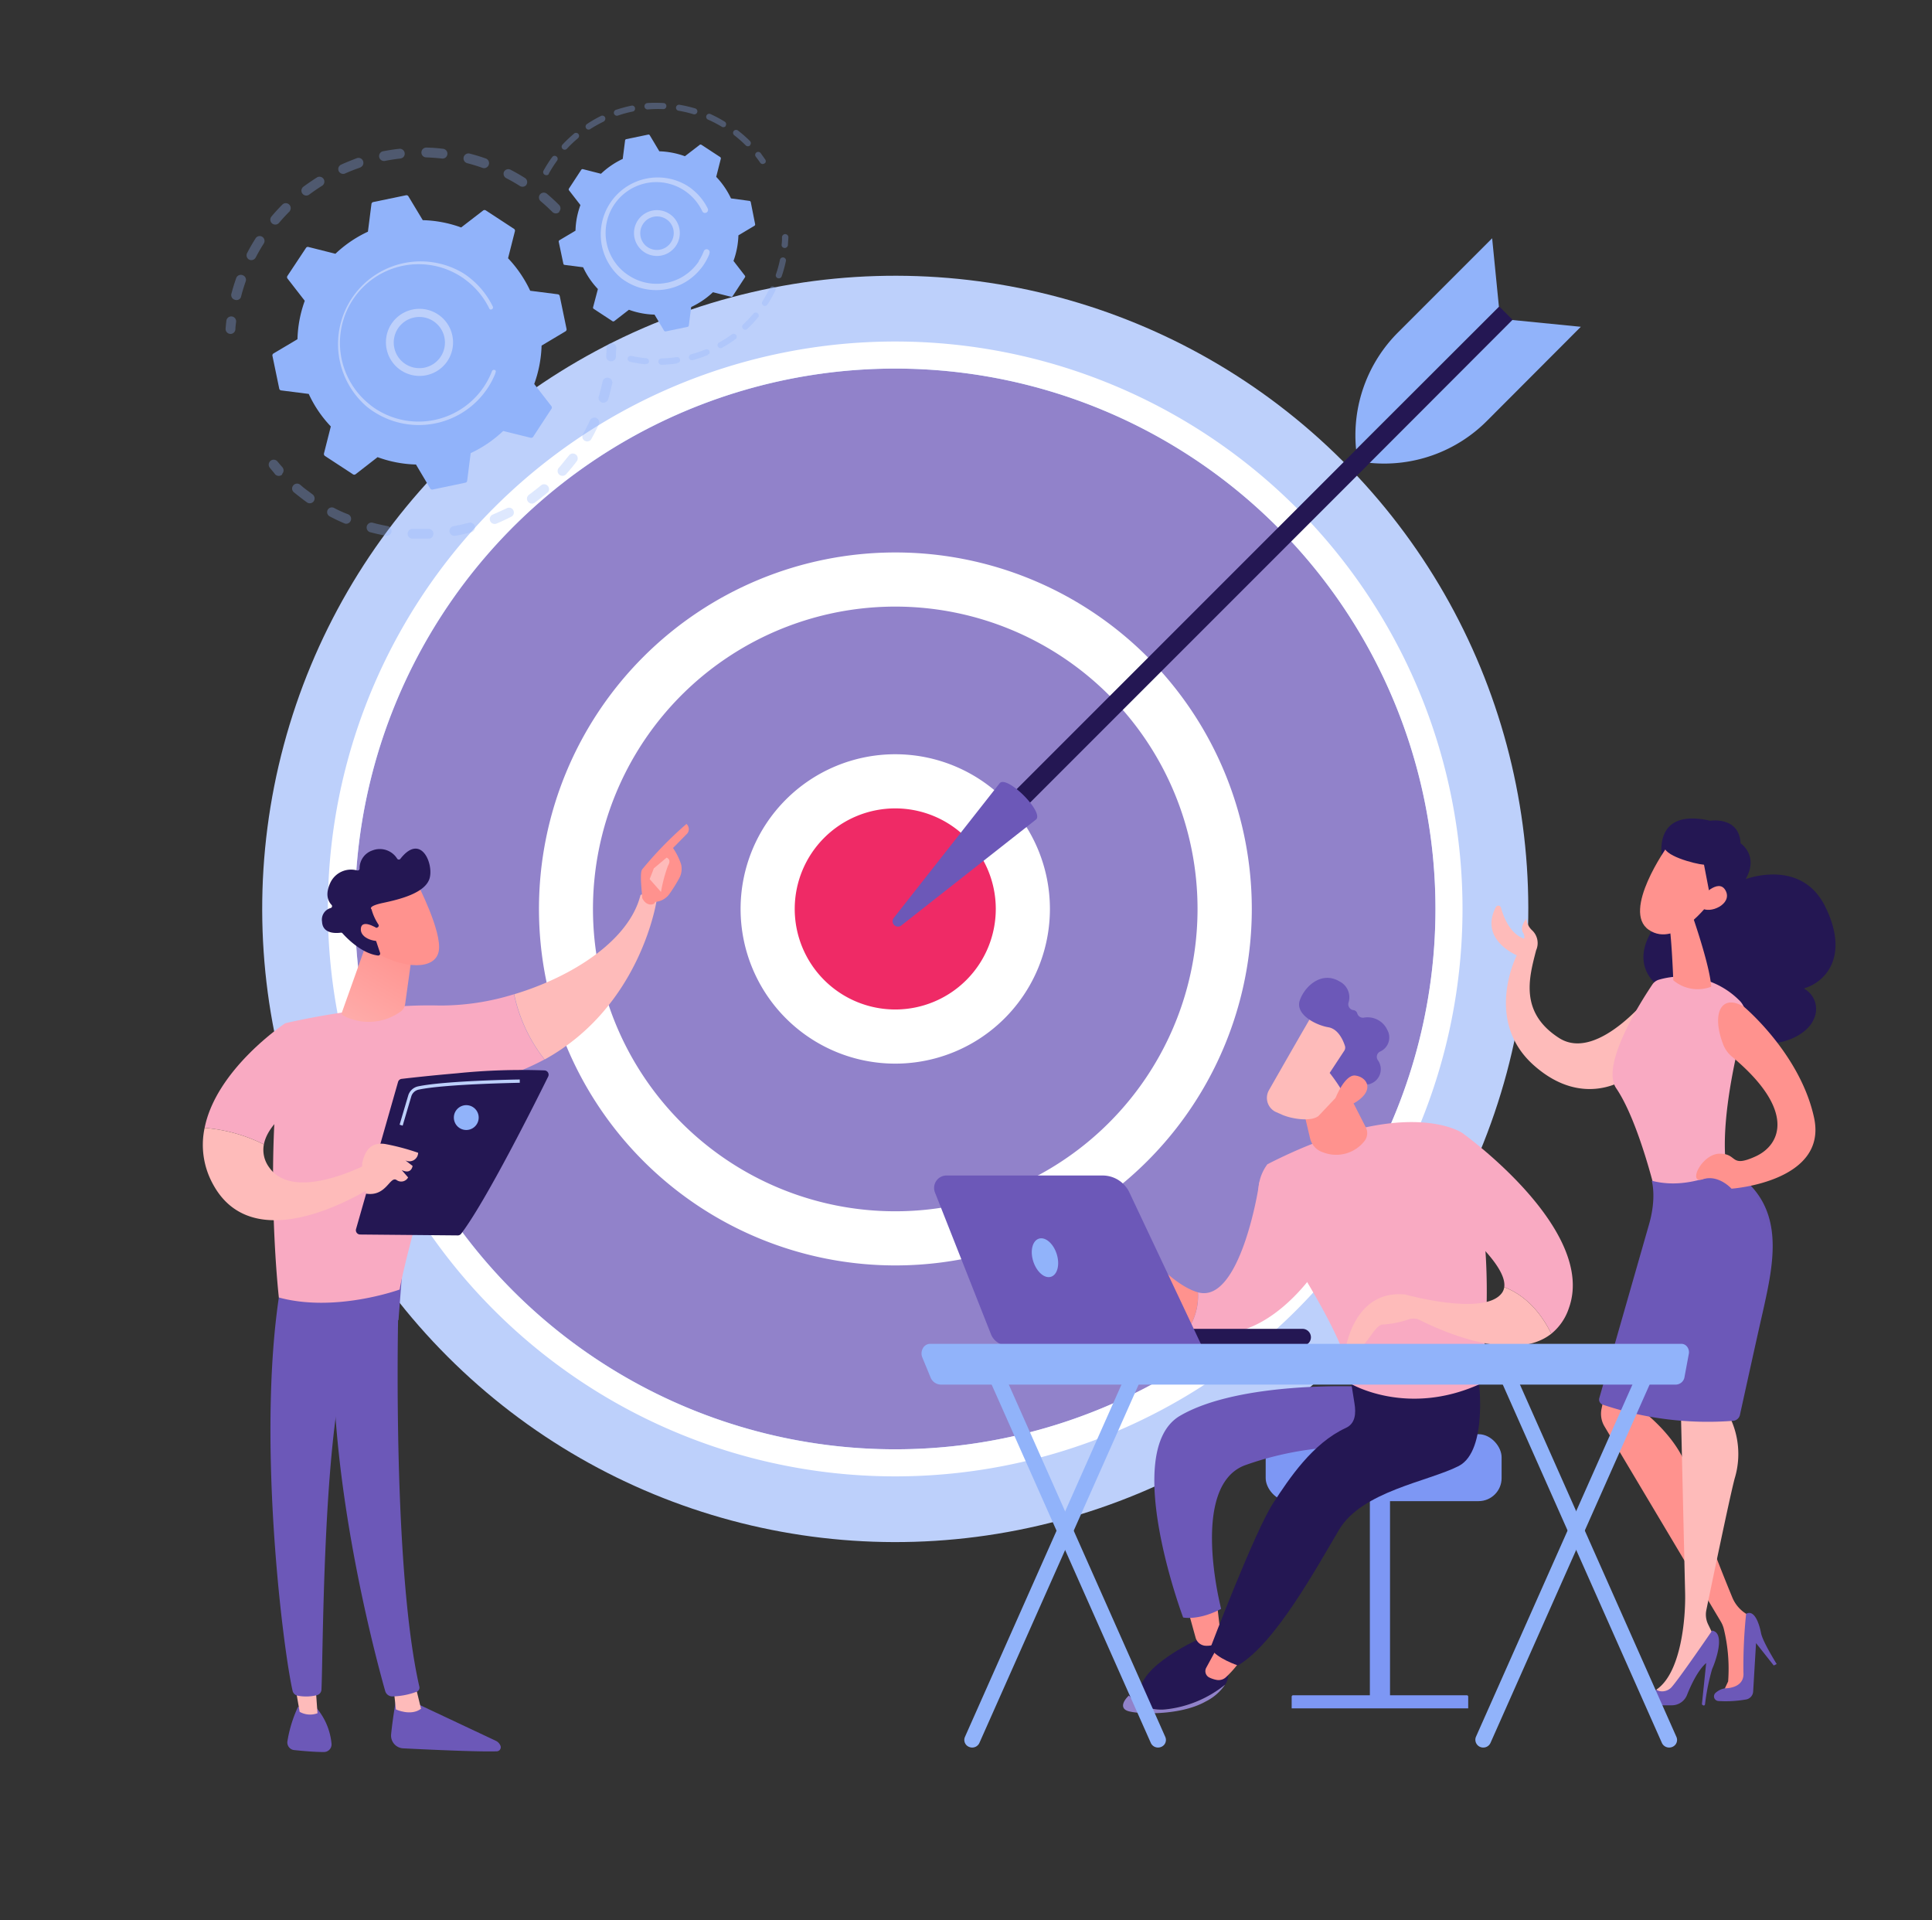 <svg xmlns="http://www.w3.org/2000/svg" xmlns:xlink="http://www.w3.org/1999/xlink" width="301.928" height="300" viewBox="0 0 301.928 300">
  <rect x="0" y="0" width="301.928" height="300" fill="#333333" stroke="none"/>
  <defs>
    <linearGradient id="linear-gradient" x1="-4872.611" y1="-26.426" x2="-4880.624" y2="-25.568" gradientUnits="objectBoundingBox">
      <stop offset="0" stop-color="#241753"/>
      <stop offset="1" stop-color="#6c58b8"/>
    </linearGradient>
    <linearGradient id="linear-gradient-2" x1="-638.909" y1="-134.613" x2="-639.228" y2="-131.166" xlink:href="#linear-gradient"/>
    <linearGradient id="linear-gradient-3" x1="806.054" y1="-16.475" x2="803.207" y2="-10.089" xlink:href="#linear-gradient"/>
    <linearGradient id="linear-gradient-4" x1="3209.984" y1="-29.813" x2="3210.984" y2="-29.813" gradientUnits="objectBoundingBox">
      <stop offset="0" stop-color="#febbba"/>
      <stop offset="1" stop-color="#ff928e"/>
    </linearGradient>
    <linearGradient id="linear-gradient-5" x1="1005.511" y1="-1.988" x2="1002.494" y2="-1.133" xlink:href="#linear-gradient"/>
    <linearGradient id="linear-gradient-6" x1="1999.784" y1="-21.03" x2="1992.725" y2="-13.505" xlink:href="#linear-gradient"/>
    <linearGradient id="linear-gradient-7" x1="3740.625" y1="-22.483" x2="3741.627" y2="-22.483" xlink:href="#linear-gradient-4"/>
    <linearGradient id="linear-gradient-8" x1="670.831" y1="-2.026" x2="668.819" y2="-1.183" xlink:href="#linear-gradient"/>
    <linearGradient id="linear-gradient-9" x1="619.474" y1="-4.651" x2="620.47" y2="-4.651" xlink:href="#linear-gradient-4"/>
    <linearGradient id="linear-gradient-10" x1="-2293.884" y1="-9.051" x2="-2291.893" y2="-6.367" xlink:href="#linear-gradient-4"/>
    <linearGradient id="linear-gradient-11" x1="4469.426" y1="-24.168" x2="4471.433" y2="-25.944" xlink:href="#linear-gradient-4"/>
    <linearGradient id="linear-gradient-12" x1="493.644" y1="-8.695" x2="494.646" y2="-8.695" xlink:href="#linear-gradient-4"/>
    <linearGradient id="linear-gradient-13" x1="-0.104" y1="1.69" x2="0.844" y2="-0.028" xlink:href="#linear-gradient-4"/>
    <linearGradient id="linear-gradient-14" x1="-33.615" y1="707.435" x2="-33.937" y2="706.369" xlink:href="#linear-gradient-4"/>
    <linearGradient id="linear-gradient-15" x1="-25.353" y1="541.385" x2="-25.149" y2="542.567" xlink:href="#linear-gradient"/>
    <linearGradient id="linear-gradient-16" x1="-110.983" y1="3386.953" x2="-111.929" y2="3382.361" xlink:href="#linear-gradient-4"/>
    <linearGradient id="linear-gradient-17" x1="447.517" y1="-0.062" x2="448.032" y2="2.43" xlink:href="#linear-gradient"/>
    <linearGradient id="linear-gradient-18" x1="1537.632" y1="0.499" x2="1538.637" y2="0.499" xlink:href="#linear-gradient-4"/>
    <linearGradient id="linear-gradient-19" x1="-258.862" y1="-21.694" x2="-259.958" y2="-20.492" xlink:href="#linear-gradient-4"/>
    <linearGradient id="linear-gradient-20" x1="-234.475" y1="-15.48" x2="-235.087" y2="-14.86" xlink:href="#linear-gradient"/>
    <linearGradient id="linear-gradient-21" x1="-1059.724" y1="-44.662" x2="-1059.499" y2="-45.572" xlink:href="#linear-gradient-4"/>
    <linearGradient id="linear-gradient-22" x1="-611.136" y1="-38.542" x2="-609.927" y2="-37.379" xlink:href="#linear-gradient-4"/>
    <linearGradient id="linear-gradient-23" x1="-721.771" y1="-48.203" x2="-723.652" y2="-46.302" xlink:href="#linear-gradient"/>
    <linearGradient id="linear-gradient-24" x1="-1709.065" y1="-145.639" x2="-1705.686" y2="-141.32" xlink:href="#linear-gradient-4"/>
    <linearGradient id="linear-gradient-25" x1="-259.999" y1="0.35" x2="-258.601" y2="-0.786" xlink:href="#linear-gradient-4"/>
    <linearGradient id="linear-gradient-26" x1="-634.532" y1="-3.034" x2="-633.536" y2="-3.034" xlink:href="#linear-gradient"/>
    <linearGradient id="linear-gradient-27" x1="-481.834" y1="-0.612" x2="-485.726" y2="-0.282" xlink:href="#linear-gradient-4"/>
    <linearGradient id="linear-gradient-28" x1="-529.209" y1="-3.661" x2="-528.216" y2="-3.661" xlink:href="#linear-gradient"/>
    <linearGradient id="linear-gradient-29" x1="1.967" y1="-0.229" x2="0.935" y2="0.315" xlink:href="#linear-gradient"/>
    <linearGradient id="linear-gradient-30" x1="-359.656" y1="-20.177" x2="-356.686" y2="-22.353" xlink:href="#linear-gradient-4"/>
    <linearGradient id="linear-gradient-31" x1="-884.192" y1="-126.946" x2="-884.605" y2="-125.824" xlink:href="#linear-gradient"/>
    <linearGradient id="linear-gradient-32" x1="-2446.061" y1="-196.934" x2="-2444.921" y2="-196.934" xlink:href="#linear-gradient-4"/>
    <linearGradient id="linear-gradient-33" x1="-353.367" y1="-33.403" x2="-352.676" y2="-34.314" xlink:href="#linear-gradient"/>
    <linearGradient id="linear-gradient-34" x1="-772.639" y1="-168.968" x2="-773.882" y2="-165.509" xlink:href="#linear-gradient"/>
    <linearGradient id="linear-gradient-35" x1="-2084.435" y1="-207.33" x2="-2083.533" y2="-207.33" xlink:href="#linear-gradient-4"/>
    <linearGradient id="linear-gradient-36" x1="-285.38" y1="-26.389" x2="-285.35" y2="-27.366" xlink:href="#linear-gradient"/>
    <linearGradient id="linear-gradient-37" x1="-656.161" y1="-101.734" x2="-655.164" y2="-101.734" xlink:href="#linear-gradient-4"/>
    <linearGradient id="linear-gradient-38" x1="-1120.139" y1="-109.962" x2="-1119.022" y2="-109.962" xlink:href="#linear-gradient-4"/>
    <linearGradient id="linear-gradient-39" x1="-317.491" y1="45.018" x2="-318.736" y2="51.833" xlink:href="#linear-gradient-4"/>
    <linearGradient id="linear-gradient-40" x1="-849.149" y1="-426.148" x2="-850.244" y2="-424.835" xlink:href="#linear-gradient-4"/>
    <linearGradient id="linear-gradient-41" x1="-936.73" y1="-423.21" x2="-935.453" y2="-423.21" xlink:href="#linear-gradient"/>
    <linearGradient id="linear-gradient-42" x1="-2652.255" y1="-1585.013" x2="-2649.827" y2="-1587.693" xlink:href="#linear-gradient-4"/>
    <linearGradient id="linear-gradient-43" x1="319.328" y1="346.394" x2="318.588" y2="348.859" xlink:href="#linear-gradient"/>
    <linearGradient id="linear-gradient-44" x1="251.569" y1="0.134" x2="251.17" y2="0.8" xlink:href="#linear-gradient"/>
  </defs>
  <g id="Grupo_55522" data-name="Grupo 55522" transform="translate(-243 -9108)">
    <g id="CF1_empresa_copia_5" data-name="CF1_empresa copia 5" transform="translate(244.928 9108)">
      <rect id="Rectángulo_6444" data-name="Rectángulo 6444" width="300" height="300" fill="none"/>
      <circle id="Elipse_4476" data-name="Elipse 4476" cx="98.93" cy="98.93" r="98.93" transform="translate(-1.928 142.017) rotate(-45)" fill="#bdd0fb"/>
      <circle id="Elipse_4477" data-name="Elipse 4477" cx="84.43" cy="84.43" r="84.43" transform="translate(53.55 57.59)" fill="#9182ca"/>
      <path id="Trazado_111880" data-name="Trazado 111880" d="M138,230.68A88.66,88.66,0,1,1,226.63,142,88.66,88.66,0,0,1,138,230.68Zm0-173.09A84.43,84.43,0,1,0,222.4,142,84.43,84.43,0,0,0,138,57.59Z" fill="#fff"/>
      <circle id="Elipse_4478" data-name="Elipse 4478" cx="51.47" cy="51.47" r="51.47" transform="translate(76.051 180.284) rotate(-76.72)" fill="#9182ca"/>
      <path id="Trazado_111881" data-name="Trazado 111881" d="M138,197.72a55.7,55.7,0,1,1,55.7-55.7A55.7,55.7,0,0,1,138,197.72Zm0-102.94a47.24,47.24,0,1,0,47.22,47.227A47.24,47.24,0,0,0,138,94.78Z" fill="#fff"/>
      <circle id="Elipse_4479" data-name="Elipse 4479" cx="19.94" cy="19.94" r="19.94" transform="translate(113.981 156.839) rotate(-76.72)" fill="#ef2a66"/>
      <path id="Trazado_111882" data-name="Trazado 111882" d="M138,166.19A24.17,24.17,0,1,1,162.15,142,24.17,24.17,0,0,1,138,166.19Zm0-39.88A15.71,15.71,0,1,0,153.69,142,15.71,15.71,0,0,0,138,126.31Z" fill="#fff"/>
      <rect id="Rectángulo_6445" data-name="Rectángulo 6445" width="2.97" height="112.48" transform="translate(154.935 129.519) rotate(-135)" fill="url(#linear-gradient)"/>
      <path id="Trazado_111883" data-name="Trazado 111883" d="M154.32,122.35c1.2-1.2,6.88,4.48,5.68,5.68L138.93,144.6a.84.84,0,0,1-1.18-1.18Z" fill="url(#linear-gradient-2)"/>
      <path id="Trazado_111884" data-name="Trazado 111884" d="M234.42,50l10.7,1.06L230.43,65.78a22.66,22.66,0,0,1-18.3,6.54h0Z" fill="#91b3fa"/>
      <path id="Trazado_111885" data-name="Trazado 111885" d="M232.32,47.93l-1.06-10.7L216.57,51.92A22.72,22.72,0,0,0,210,70.22h0Z" fill="#91b3fa"/>
      <g id="Grupo_55493" data-name="Grupo 55493" opacity="0.3">
        <path id="Trazado_111886" data-name="Trazado 111886" d="M85.48,33.12a.76.76,0,0,1-1.08,0c-.59-.58-1.2-1.15-1.83-1.68a.77.77,0,0,1-.1-1.07h0a.77.77,0,0,1,1.08-.09c.66.56,1.31,1.15,1.92,1.77a.75.75,0,0,1,0,1Zm-6.16-4.06c-.7-.44-1.42-.86-2.15-1.23a.78.78,0,0,1-.33-1,.76.76,0,0,1,1-.32c.77.4,1.53.83,2.27,1.3a.76.76,0,0,1,.23,1.05.35.35,0,0,1-.05.08.77.77,0,0,1-.97.12Zm-5.85-2.83c-.77-.28-1.57-.52-2.37-.73a.775.775,0,1,1,.39-1.5c.84.22,1.68.47,2.49.76a.77.77,0,0,1,.47,1,.76.76,0,0,1-.13.23.77.77,0,0,1-.85.24Zm-6.33-1.46c-.82-.09-1.65-.15-2.47-.18a.75.75,0,0,1-.74-.78.76.76,0,0,1,.78-.75,22.741,22.741,0,0,1,2.61.19.76.76,0,0,1,.67.84.85.85,0,0,1-.16.4.77.77,0,0,1-.69.28Zm-6.49,0c-.82.09-1.65.22-2.46.38a.77.77,0,0,1-.29-1.51c.85-.16,1.72-.3,2.58-.39a.77.77,0,0,1,.68,1.24.79.79,0,0,1-.51.27ZM54.31,26.2c-.78.27-1.56.57-2.31.91a.77.77,0,0,1-1-.39.76.76,0,0,1,.39-1c.79-.36,1.61-.68,2.43-1a.76.76,0,0,1,1,.47.78.78,0,0,1-.13.74.84.84,0,0,1-.38.26ZM34.78,46.84a.76.76,0,0,1-.55-.93c.22-.84.48-1.68.77-2.5A.77.77,0,0,1,36,43a.76.76,0,0,1,.46,1c-.27.77-.52,1.57-.72,2.37a.69.69,0,0,1-.15.28.76.76,0,0,1-.81.19ZM48.45,29c-.7.44-1.39.91-2.05,1.4a.76.76,0,0,1-1.07-.15.77.77,0,0,1,.15-1.07c.7-.52,1.42-1,2.16-1.48a.768.768,0,0,1,.81,1.3ZM37,40.56a.76.76,0,0,1-.32-1c.4-.77.83-1.53,1.3-2.26a.76.76,0,0,1,1.08-.3.77.77,0,0,1,.23,1.06c-.44.69-.86,1.41-1.24,2.14a.57.57,0,0,1-.08.13A.77.77,0,0,1,37,40.56ZM43.36,33c-.58.58-1.15,1.19-1.68,1.82a.773.773,0,0,1-1.18-1h0c.56-.66,1.15-1.31,1.77-1.92a.77.77,0,0,1,1.13,1Z" fill="#91b3fa"/>
        <path id="Trazado_111887" data-name="Trazado 111887" d="M34.69,51.89a.74.74,0,0,0,.17-.43c0-.39.07-.79.11-1.19a.765.765,0,0,0-1.52-.17c-.05.42-.09.84-.12,1.25a.77.77,0,0,0,.71.82.75.75,0,0,0,.65-.28Z" fill="#91b3fa"/>
      </g>
      <g id="Grupo_55494" data-name="Grupo 55494" opacity="0.3">
        <path id="Trazado_111888" data-name="Trazado 111888" d="M42.2,74a.76.76,0,0,0,0-1c-.26-.29-.52-.6-.77-.9a.773.773,0,0,0-1.18,1c.26.32.54.64.81,1a.77.77,0,0,0,1.09.06Z" fill="#91b3fa"/>
        <path id="Trazado_111889" data-name="Trazado 111889" d="M86.58,74.05a.76.76,0,1,1-1.14-1c.53-.6,1-1.23,1.55-1.88a.758.758,0,1,1,1.22.9c-.22.28-.43.56-.65.83S86.91,73.68,86.58,74.05Zm2.87-5.18a.76.76,0,0,1-.29-1c.4-.71.77-1.44,1.11-2.18a.77.77,0,0,1,1-.38.78.78,0,0,1,.38,1c-.36.77-.75,1.54-1.17,2.29l-.07.11a.77.77,0,0,1-.96.16ZM83.59,77c-.65.55-1.33,1.08-2,1.58a.77.77,0,0,1-.89-1.25c.66-.47,1.31-1,1.93-1.5a.77.77,0,0,1,1.09,1.07A.94.94,0,0,1,83.59,77Zm8.58-14.1a.77.77,0,0,1-.51-1c.23-.77.43-1.57.6-2.36a.77.77,0,0,1,1.5.31c-.18.84-.39,1.68-.63,2.49a.87.87,0,0,1-.14.27.78.78,0,0,1-.82.29ZM78,80.72c-.76.39-1.54.76-2.33,1.09a.764.764,0,1,1-.59-1.41c.75-.32,1.49-.67,2.21-1a.76.76,0,0,1,1,.32.77.77,0,0,1-.08.84.91.91,0,0,1-.21.16Zm-6.27,2.44c-.82.22-1.67.41-2.51.56a.78.78,0,0,1-.89-.62.77.77,0,0,1,.62-.89c.8-.14,1.6-.32,2.38-.53a.77.77,0,0,1,.94.54.74.74,0,0,1-.14.68.85.85,0,0,1-.39.26Zm-6.65,1H62.51a.75.75,0,0,1-.73-.79.76.76,0,0,1,.79-.74h2.44a.77.77,0,0,1,.63,1.25.73.73,0,0,1-.55.29Zm-6.72-.46c-.84-.15-1.68-.34-2.5-.56a.77.77,0,0,1,.39-1.48c.79.21,1.59.39,2.38.54a.76.76,0,0,1,.62.89.67.67,0,0,1-.16.34.74.74,0,0,1-.72.28Zm-6.45-1.92c-.79-.33-1.57-.7-2.32-1.1a.76.76,0,0,1-.32-1,.75.75,0,0,1,1-.32,18.974,18.974,0,0,0,2.21,1,.76.76,0,0,1,.4,1,.72.72,0,0,1-.11.19.75.75,0,0,1-.85.24ZM46.05,78.5c-.51-.36-1-.75-1.5-1.14L44,76.92a.75.75,0,0,1-.09-1.08A.77.77,0,0,1,45,75.75l.49.42c.46.37,1,.74,1.43,1.08a.78.78,0,0,1,.18,1.07h0a.76.76,0,0,1-1.05.18Z" fill="#91b3fa"/>
        <path id="Trazado_111890" data-name="Trazado 111890" d="M94.16,56.17a.74.74,0,0,0,.17-.43,8.722,8.722,0,0,1,.06-1.25.77.77,0,1,0-1.53-.05q0,.6-.06,1.2a.76.76,0,0,0,.71.81A.75.75,0,0,0,94.16,56.17Z" fill="#91b3fa"/>
      </g>
      <path id="Trazado_111891" data-name="Trazado 111891" d="M85.55,46.27a.36.36,0,0,0-.3-.29l-4.32-.55a19.22,19.22,0,0,0-3.46-5.08l1.07-4.22a.34.34,0,0,0-.15-.38L74,32.88a.36.36,0,0,0-.41,0l-3.45,2.66a18.82,18.82,0,0,0-6-1.14L61.9,30.68a.36.36,0,0,0-.38-.17L56.4,31.57a.36.36,0,0,0-.28.31l-.55,4.32a18.94,18.94,0,0,0-5.08,3.45l-4.22-1.06a.34.34,0,0,0-.38.15L43,43.1a.36.36,0,0,0,0,.42L45.7,47a18.93,18.93,0,0,0-1.14,6l-3.75,2.23a.35.35,0,0,0-.16.38l1.06,5.11A.35.35,0,0,0,42,61l4.32.55a18.64,18.64,0,0,0,3.45,5.08L48.7,70.85a.39.39,0,0,0,.15.39l4.37,2.86a.36.36,0,0,0,.42,0l3.44-2.67a18.85,18.85,0,0,0,6,1.15l2.22,3.74a.36.36,0,0,0,.38.17l5.12-1.07a.35.35,0,0,0,.28-.3l.55-4.32a19.22,19.22,0,0,0,5.08-3.46L81,68.4a.36.36,0,0,0,.39-.15l2.86-4.37a.35.35,0,0,0,0-.41L81.56,60a19.23,19.23,0,0,0,1.15-6l3.74-2.23a.36.36,0,0,0,.16-.38Z" fill="#91b3fa"/>
      <path id="Trazado_111892" data-name="Trazado 111892" d="M67.18,57.36a5.25,5.25,0,0,1-8.79-4.09,5.18,5.18,0,0,1,1.69-3.64,5.25,5.25,0,0,1,7.63,7.17,5.519,5.519,0,0,1-.53.56Zm-7.57-4a4,4,0,1,0,1.3-2.79,4.12,4.12,0,0,0-.41.43,4,4,0,0,0-.89,2.32Z" fill="#bdd0fb"/>
      <path id="Trazado_111893" data-name="Trazado 111893" d="M73.53,61.66c.28-.35.54-.7.79-1.08h0l.22-.35a12.8,12.8,0,0,0,.93-1.85h0V58.3l.06-.14a.31.31,0,0,0-.09-.35h-.08a.31.31,0,0,0-.4.18,12.3,12.3,0,0,1-18.22,5.87,9.559,9.559,0,0,1-1-.75A12.289,12.289,0,0,1,70.22,43.29q.518.345,1,.74a12.29,12.29,0,0,1,3.32,4.18.44.44,0,0,0,.08.11.33.33,0,0,0,.33,0,.31.31,0,0,0,.14-.41,12.84,12.84,0,0,0-3.48-4.39,11.56,11.56,0,0,0-1.06-.78A12.91,12.91,0,0,0,55.37,63.52a11.7,11.7,0,0,0,1.07.78,12.92,12.92,0,0,0,17.09-2.64Z" fill="#bdd0fb"/>
      <g id="Grupo_55495" data-name="Grupo 55495" opacity="0.3">
        <path id="Trazado_111894" data-name="Trazado 111894" d="M117.65,25.47a.45.45,0,0,0,0-.56c-.23-.33-.47-.66-.71-1a.49.49,0,0,0-.67-.08.47.47,0,0,0-.08.66c.24.31.47.62.68.93a.47.47,0,0,0,.66.12.28.28,0,0,0,.12-.07Z" fill="#91b3fa"/>
        <path id="Trazado_111895" data-name="Trazado 111895" d="M115.29,22.72a.48.48,0,0,1-.67,0,18.7,18.7,0,0,0-1.48-1.33l-.32-.26a.47.47,0,0,1-.09-.66.5.5,0,0,1,.67-.08l.34.27a18.529,18.529,0,0,1,1.55,1.39.47.47,0,0,1,0,.63Zm-4.46-2.94a18.63,18.63,0,0,0-2.13-1.1.475.475,0,0,1,.38-.87A20.63,20.63,0,0,1,111.32,19a.47.47,0,0,1,.16.65v.05a.47.47,0,0,1-.65.08Zm-4.38-1.93a18.92,18.92,0,0,0-2.34-.55.47.47,0,0,1-.39-.54.48.48,0,0,1,.55-.39,20.71,20.71,0,0,1,2.45.57.48.48,0,0,1,.32.59.51.51,0,0,1-.09.16.47.47,0,0,1-.5.16Zm-4.73-.8a19.23,19.23,0,0,0-2.4.05.5.5,0,1,1-.07-1,21,21,0,0,1,2.51,0,.46.46,0,0,1,.45.49.48.48,0,0,1-.1.28A.46.46,0,0,1,101.72,17.05Zm-4.78.38a18.329,18.329,0,0,0-2.31.63.474.474,0,0,1-.3-.9,22.12,22.12,0,0,1,2.42-.65.46.46,0,0,1,.56.36.5.5,0,0,1-.09.4.46.46,0,0,1-.28.16ZM92.4,19a21.42,21.42,0,0,0-2.09,1.17.46.46,0,0,1-.65-.14.47.47,0,0,1,.14-.65A19.66,19.66,0,0,1,92,18.11a.48.48,0,0,1,.63.22.49.49,0,0,1-.06.51A.52.52,0,0,1,92.4,19Zm-4,2.6a18.071,18.071,0,0,0-1.74,1.65.474.474,0,0,1-.69-.65,21.26,21.26,0,0,1,1.82-1.73.48.48,0,0,1,.67.06.47.47,0,0,1,0,.6Zm-5.2,5.71a.48.48,0,0,1-.19-.64,21.293,21.293,0,0,1,1.16-1.86l.2-.27a.472.472,0,0,1,.76.56l-.18.26a18.08,18.08,0,0,0-1.11,1.77v.06a.46.46,0,0,1-.66.08Z" fill="#91b3fa"/>
      </g>
      <g id="Grupo_55496" data-name="Grupo 55496" opacity="0.3">
        <path id="Trazado_111896" data-name="Trazado 111896" d="M116.54,49.59a19.15,19.15,0,0,1-1.69,1.8.474.474,0,0,1-.65-.69,20.32,20.32,0,0,0,1.62-1.7.46.46,0,0,1,.66-.06.47.47,0,0,1,.07.66Zm.82-1.86a.47.47,0,0,1-.14-.65A19.791,19.791,0,0,0,118.38,45a.474.474,0,0,1,.85.42A19.8,19.8,0,0,1,118,47.59h0a.47.47,0,0,1-.64.14ZM113,53a20,20,0,0,1-2.09,1.34.47.47,0,1,1-.46-.82,19.189,19.189,0,0,0,2-1.28.48.48,0,0,1,.66.1.47.47,0,0,1,0,.58A.3.3,0,0,1,113,53Zm6.63-9.53a.47.47,0,0,1-.3-.6,17.891,17.891,0,0,0,.63-2.28.48.48,0,0,1,.56-.36.47.47,0,0,1,.37.56,19.65,19.65,0,0,1-.66,2.39.64.64,0,0,1-.08.14.47.47,0,0,1-.57.12Zm-10.94,12a21,21,0,0,1-2.35.8.472.472,0,1,1-.25-.91,21.861,21.861,0,0,0,2.24-.76.47.47,0,0,1,.54.73.42.42,0,0,1-.23.06Zm-4.77,1.31a20.25,20.25,0,0,1-2.46.22.5.5,0,0,1,0-1,20.5,20.5,0,0,0,2.35-.2.47.47,0,0,1,.44.76.48.48,0,0,1-.38.14Zm-4.94.14a20.471,20.471,0,0,1-2.45-.39.47.47,0,0,1-.36-.56.49.49,0,0,1,.57-.36,18.21,18.21,0,0,0,2.33.36.49.49,0,0,1,.43.52.44.44,0,0,1-.11.25.48.48,0,0,1-.46.1Z" fill="#91b3fa"/>
        <path id="Trazado_111897" data-name="Trazado 111897" d="M121.1,38.55a.5.5,0,0,0,.11-.26c0-.4.06-.81.07-1.21a.5.5,0,1,0-1,0,7.454,7.454,0,0,1-.06,1.15.46.46,0,0,0,.43.51.48.48,0,0,0,.45-.19Z" fill="#91b3fa"/>
      </g>
      <path id="Trazado_111898" data-name="Trazado 111898" d="M115.4,31.58a.25.25,0,0,0-.2-.19L112.31,31A12.69,12.69,0,0,0,110,27.63l.72-2.83a.26.26,0,0,0-.1-.26l-2.92-1.91a.24.24,0,0,0-.28,0l-2.31,1.78a12.85,12.85,0,0,0-4-.77l-1.49-2.5a.23.23,0,0,0-.25-.11l-3.42.71a.23.23,0,0,0-.19.2l-.37,2.89a12.9,12.9,0,0,0-3.4,2.32l-2.82-.72a.25.25,0,0,0-.26.1l-1.92,2.93a.24.24,0,0,0,0,.27l1.79,2.31a12.31,12.31,0,0,0-.77,4l-2.5,1.49a.23.23,0,0,0-.12.25l.72,3.42a.23.23,0,0,0,.2.19l2.89.37a12.55,12.55,0,0,0,2.31,3.4L90.76,48a.22.22,0,0,0,.1.26l2.92,1.92a.26.26,0,0,0,.28,0l2.3-1.78a12.61,12.61,0,0,0,4,.76l1.49,2.51a.27.27,0,0,0,.26.11l3.42-.71a.27.27,0,0,0,.19-.21l.37-2.89a12.86,12.86,0,0,0,3.4-2.31l2.82.71a.23.23,0,0,0,.26-.1l1.91-2.92a.23.23,0,0,0,0-.28l-1.78-2.3a12.9,12.9,0,0,0,.77-4l2.5-1.49a.24.24,0,0,0,.11-.26Z" fill="#91b3fa"/>
      <path id="Trazado_111899" data-name="Trazado 111899" d="M103.15,39.05a3.52,3.52,0,0,1-2.57.94,3.58,3.58,0,1,1,2.94-1.33,3.41,3.41,0,0,1-.37.39ZM98.8,38.2a2.59,2.59,0,0,0,1.82.85,2.62,2.62,0,0,0,1.89-.69h0a2.63,2.63,0,0,0,.85-1.83,2.6,2.6,0,0,0-.69-1.89A2.64,2.64,0,0,0,99,34.48a3.451,3.451,0,0,0-.26.28A2.63,2.63,0,0,0,98.8,38.2Z" fill="#bdd0fb"/>
      <path id="Trazado_111900" data-name="Trazado 111900" d="M107.57,42a8.108,8.108,0,0,0,.54-.73,9.08,9.08,0,0,0,.83-1.61v-.08a.45.45,0,0,0-.14-.53.57.57,0,0,0-.13-.08.48.48,0,0,0-.61.27,7.67,7.67,0,0,1-.77,1.51h0a.35.35,0,0,0,0,.08,8.06,8.06,0,0,1-2.9,2.61,8.69,8.69,0,0,1-2,.73h-.07a7.89,7.89,0,0,1-6-1.14,6.72,6.72,0,0,1-.67-.48A7.933,7.933,0,1,1,107.82,33a.76.76,0,0,0,.13.17.47.47,0,0,0,.51.05.48.48,0,0,0,.22-.63,8.87,8.87,0,0,0-2.41-3,8,8,0,0,0-.73-.53A8.9,8.9,0,0,0,95,43.33a5.6,5.6,0,0,0,.74.54A8.91,8.91,0,0,0,107.57,42Z" fill="#bdd0fb"/>
      <path id="Trazado_111901" data-name="Trazado 111901" d="M60,265.35s-.53,2.86-.81,5.69A2,2,0,0,0,61,273.17c3.77.19,11.83.57,14.72.47a.64.64,0,0,0,.57-.86,1.48,1.48,0,0,0-.72-.78l-13.26-6.24Z" fill="url(#linear-gradient-3)"/>
      <path id="Trazado_111902" data-name="Trazado 111902" d="M59.57,263.67l.37,3.42s2.33,1.11,3.93-.1l-.93-3.82Z" fill="url(#linear-gradient-4)"/>
      <path id="Trazado_111903" data-name="Trazado 111903" d="M60.49,199.37c-.18.89-1.37,44.56,3.12,64.18a.68.68,0,0,1-.4.77,11.45,11.45,0,0,1-3.81.74,1.15,1.15,0,0,1-1.13-.84c-1.29-4.55-7.47-27.36-8.09-49.11-.7-24.29,0-.82,0-.82l.69-15Z" fill="url(#linear-gradient-5)"/>
      <path id="Trazado_111904" data-name="Trazado 111904" d="M44.64,266.7A20.46,20.46,0,0,0,43,272a1.2,1.2,0,0,0,1,1.44c1.24.13,3.15.31,4.69.31a1.19,1.19,0,0,0,1.19-1.31,10.06,10.06,0,0,0-2.29-5.51Z" fill="url(#linear-gradient-6)"/>
      <path id="Trazado_111905" data-name="Trazado 111905" d="M44,262.29l.9,5.18a3.33,3.33,0,0,0,2.79.22l-.4-5.57Z" fill="url(#linear-gradient-7)"/>
      <path id="Trazado_111906" data-name="Trazado 111906" d="M42,200.54c-4,23,.28,57,1.79,63.61a1,1,0,0,0,.83.8,6.94,6.94,0,0,0,3-.09.94.94,0,0,0,.69-.87c.26-5.36.2-38.31,3.88-51.3a3,3,0,0,1,1.16-1.62l7-4.84.61-7.93Z" fill="url(#linear-gradient-8)"/>
      <path id="Trazado_111907" data-name="Trazado 111907" d="M66.75,157.11c-11.45-.3-24.1,2.77-24.1,2.77-3.6,19.87-1,42.85-1,42.85,8.84,2.41,18.87-1.24,18.87-1.24,1.55-8.3,8.64-31.65,8.64-31.65a37.87,37.87,0,0,0,14-4.3,24.57,24.57,0,0,1-4.76-10.19A38.74,38.74,0,0,1,66.75,157.11Z" fill="#f9aac2"/>
      <path id="Trazado_111908" data-name="Trazado 111908" d="M100.71,140.57a2.19,2.19,0,0,0-2.54-.74c-1.75,7.1-10.64,12.78-19.74,15.52a24.57,24.57,0,0,0,4.76,10.19C98.32,157.22,100.71,140.57,100.71,140.57Z" fill="url(#linear-gradient-9)"/>
      <path id="Trazado_111909" data-name="Trazado 111909" d="M100.43,140.92c.11.37-1.25.93-2-.61,0-.73-.44-3.88,0-4.47a58.112,58.112,0,0,1,6.92-7.1,1.08,1.08,0,0,1,.12,1.5l-2.22,2.26a10.21,10.21,0,0,1,1.26,2.54,3.07,3.07,0,0,1-.33,2.26,25.191,25.191,0,0,1-1.43,2.29,3,3,0,0,1-2.32,1.33Z" fill="url(#linear-gradient-10)"/>
      <path id="Trazado_111910" data-name="Trazado 111910" d="M102.25,134l-2,1.68-.65,1.68,1.77,2a23.11,23.11,0,0,1,1.08-4.06C102.89,134.54,102.66,134.19,102.25,134Z" fill="url(#linear-gradient-11)"/>
      <path id="Trazado_111911" data-name="Trazado 111911" d="M46.93,171l-4.28-11.12S31.89,167,30.05,176.23a25.36,25.36,0,0,1,9.26,2.58C40.14,174.47,46.93,171,46.93,171Z" fill="#f9aac2"/>
      <path id="Trazado_111912" data-name="Trazado 111912" d="M56.17,181.52s-12.06,6.67-16.06.84a4.56,4.56,0,0,1-.8-3.55,25.36,25.36,0,0,0-9.26-2.58A12.71,12.71,0,0,0,31.34,185c7,13,26.39-.47,26.39-.47Z" fill="url(#linear-gradient-12)"/>
      <path id="Trazado_111913" data-name="Trazado 111913" d="M55.24,147.71,51.5,158.2a.39.39,0,0,0,.17.46,8.55,8.55,0,0,0,8.88-.51,1.77,1.77,0,0,0,.84-1.27l1.26-9.1Z" fill="url(#linear-gradient-13)"/>
      <path id="Trazado_111914" data-name="Trazado 111914" d="M63.26,138s3.93,7.56,3.38,10.6-5.49,2.77-9.79.26l-3-8.16Z" fill="url(#linear-gradient-14)"/>
      <path id="Trazado_111915" data-name="Trazado 111915" d="M57.08,144.9a.31.31,0,0,0,.13-.45,8.26,8.26,0,0,1-1.08-2.38s-.72-.46,1.83-1,6.37-1.49,7.19-3.66-1.2-7.44-4.5-3.23a.31.31,0,0,1-.5,0,3.19,3.19,0,0,0-3.88-1.3,2.93,2.93,0,0,0-2,2.82.31.31,0,0,1-.37.31,3.57,3.57,0,0,0-4.2,1.91c-.87,1.86-.32,2.93.17,3.45a.3.3,0,0,1-.13.51A1.88,1.88,0,0,0,48.4,144c.09,2,2.3,1.81,2.92,1.73a.3.3,0,0,1,.28.1c.53.6,2.92,3.14,5.54,3.47a.31.31,0,0,0,.33-.41l-1.1-3.3a.32.32,0,0,1,.17-.39Z" fill="url(#linear-gradient-15)"/>
      <path id="Trazado_111916" data-name="Trazado 111916" d="M57.53,145.37s-2.83-2-3.06-.34,2.55,2.41,3.92,1.81Z" fill="url(#linear-gradient-16)"/>
      <path id="Trazado_111917" data-name="Trazado 111917" d="M53.71,192.05l6.57-23a.66.66,0,0,1,.57-.48c1.19-.14,4.64-.53,8.62-.87a98.656,98.656,0,0,1,13.7-.45.67.67,0,0,1,.55,1c-1.89,3.83-9.68,19.41-13.58,24.52a.65.65,0,0,1-.54.26l-15.25-.14a.67.67,0,0,1-.64-.84Z" fill="url(#linear-gradient-17)"/>
      <path id="Trazado_111918" data-name="Trazado 111918" d="M55.29,186.51s-.91-3.77-.54-5.1,1.08-3,3.47-2.67a35.3,35.3,0,0,1,5.2,1.38,1.37,1.37,0,0,1-2,1.18l1.13.87s-.16,1.4-1.7.65l1,1.15a1.22,1.22,0,0,1-1.78.42C59,183.65,58.49,187,55.29,186.51Z" fill="url(#linear-gradient-18)"/>
      <path id="Trazado_111919" data-name="Trazado 111919" d="M69,174.61a1.94,1.94,0,1,0,.593-1.387A1.93,1.93,0,0,0,69,174.61Z" fill="#91b3fa"/>
      <path id="Trazado_111920" data-name="Trazado 111920" d="M61,175.88l1.34-4.54a1.54,1.54,0,0,1,1.17-1.09c4.19-.88,15.67-1.06,15.79-1.07v-.51c-.47,0-11.64.19-15.88,1.07a2.07,2.07,0,0,0-1.56,1.45l-1.34,4.54Z" fill="#bdd0fb"/>
      <path id="Trazado_111921" data-name="Trazado 111921" d="M231.84,141.74a.43.43,0,0,1,.8.09c.39,1.4,1.33,3.85,3.31,4.72l.29.13a1,1,0,0,0-.13-.91c-.61-.94.5-2.22.5-2.22a2.84,2.84,0,0,0,.93,1.84,2.75,2.75,0,0,1,.59,3.1c-1.07,4.16-2.67,9.67,3.58,13.69s15-7.59,15-7.59l-4.37,13.84s-6.74,5-14.59-2-2.64-17.17-2.64-17.17S229.18,146.83,231.84,141.74Z" fill="url(#linear-gradient-19)"/>
      <path id="Trazado_111922" data-name="Trazado 111922" d="M257.85,134.24s-1.81-8.12,7.49-6c0,0,4.52-.74,4.75,3.53,0,0,2.91,1.91.78,5.6,0,0,8.65-3.34,12.42,4.24s.3,11.76-3.33,12.84a3.63,3.63,0,0,1,1.55,4.82c-1.4,3.33-8.45,5.68-12.62,1.63,0,0-11.85,1.56-11.61-6.81,0,0-5.52-3.56.27-10.48S257.85,134.24,257.85,134.24Z" fill="url(#linear-gradient-20)"/>
      <path id="Trazado_111923" data-name="Trazado 111923" d="M257.34,153.07a12.75,12.75,0,0,1,12.49,3.18,3.2,3.2,0,0,1,.92,3.19c-1.39,5.12-5.06,20.25-1.84,26.79,0,0-5.67,6.25-11.85,1.21,0,0-2.78-12.09-6.41-17.4-2.51-3.66,4-13.76,5.64-16.2a1.89,1.89,0,0,1,1.05-.77Z" fill="#f9aac2"/>
      <path id="Trazado_111924" data-name="Trazado 111924" d="M262.5,142.9s2.76,7.82,3,11.27a5.93,5.93,0,0,1-5.93-1s-.3-7.81-.74-9.21Z" fill="url(#linear-gradient-21)"/>
      <path id="Trazado_111925" data-name="Trazado 111925" d="M258.66,132.23s-7.23,10.12-2.91,13.06,9.47-4.25,9.47-4.25,1.68-5.54-.08-7.42S258.66,132.23,258.66,132.23Z" fill="url(#linear-gradient-22)"/>
      <path id="Trazado_111926" data-name="Trazado 111926" d="M262,129.82s-3.32.78-3.79,2.29,4.71,2.89,6.16,3l1.17,6.07s3.45-5.71,2.09-9S262,129.82,262,129.82Z" fill="url(#linear-gradient-23)"/>
      <path id="Trazado_111927" data-name="Trazado 111927" d="M263.82,140.3s2.81-3.26,3.93-1.14-2.53,3.72-3.79,2.68Z" fill="url(#linear-gradient-24)"/>
      <path id="Trazado_111928" data-name="Trazado 111928" d="M249.84,212.83c0,.55-1,4.91-1.47,7.23a3.83,3.83,0,0,0,.41,2.75L267,253.38a4.25,4.25,0,0,1,.48,1.19,26.37,26.37,0,0,1,.66,8.15l-.94,2,4.06-.93.89-10.91-1.15-.7a5.47,5.47,0,0,1-2.21-2.59c-1.65-4-5.73-14.15-6.78-19.1-1.19-5.63-7.44-10.2-7.44-10.2l1.1-2.59Z" fill="url(#linear-gradient-25)"/>
      <path id="Trazado_111929" data-name="Trazado 111929" d="M275.73,260s-2.19-3.48-2.45-4.84-1-3.75-2.33-3a79.27,79.27,0,0,0-.42,9.15c.22,2.57-2.91,2.49-2.91,2.49a2.91,2.91,0,0,0-1.49.75.73.73,0,0,0,.49,1.23,18,18,0,0,0,4.36-.25,1.33,1.33,0,0,0,1.07-1.23l.45-7.57,2.77,3.5Z" fill="url(#linear-gradient-26)"/>
      <path id="Trazado_111930" data-name="Trazado 111930" d="M260.69,217.71s.64,27.35.73,31.23-.62,12.49-4.51,15.07l1.69,1.25a22.659,22.659,0,0,0,4.19-5.26,31.088,31.088,0,0,1,3-4.6l-.77-1.58a3.51,3.51,0,0,1-.29-2.23c.84-4.07,3.65-17.62,4.42-20.54A13.14,13.14,0,0,0,267,219.16C263.86,215.31,260.69,217.71,260.69,217.71Z" fill="url(#linear-gradient-27)"/>
      <path id="Trazado_111931" data-name="Trazado 111931" d="M264.29,266.49a.23.23,0,0,0,.24-.2,34.272,34.272,0,0,1,1.11-5.51c.5-1.09,2.15-5.65,0-6,0,0-5.37,7.84-6.4,8.9a2,2,0,0,1-2.33.37,3.84,3.84,0,0,0-1.76,1.26.71.71,0,0,0,.56,1.14h3.61a2.56,2.56,0,0,0,2.39-1.6c.63-1.59,1.73-3.92,3-5l-.66,6.34a.23.23,0,0,0,.24.26Z" fill="url(#linear-gradient-28)"/>
      <path id="Trazado_111932" data-name="Trazado 111932" d="M256.2,184.49s.81,2.6-.44,6.88L248,218.47a.84.84,0,0,0,.53,1A51.59,51.59,0,0,0,268.9,222a1.18,1.18,0,0,0,1.1-1c.68-3.09,3-13.63,3.51-15.8,1.84-8.25,3.89-17.15-5.14-22.54C264.19,184.49,260.31,185.54,256.2,184.49Z" fill="url(#linear-gradient-29)"/>
      <path id="Trazado_111933" data-name="Trazado 111933" d="M270.57,157.27s8.83,7.34,11,17.37-12.9,11.09-12.9,11.09-2.05-2.28-4.49-1.47-.18-4,2.66-4,1.53,2.26,5.56.44,6.35-7.27-3.66-15.6a4.63,4.63,0,0,1-1.33-1.8C265.49,158.42,267,155.21,270.57,157.27Z" fill="url(#linear-gradient-30)"/>
      <rect id="Rectángulo_6446" data-name="Rectángulo 6446" width="3.15" height="34.07" transform="translate(212.15 232.2)" fill="#7d97f4"/>
      <path id="Trazado_111934" data-name="Trazado 111934" d="M227.52,266.93H199.93v-1.82a.23.23,0,0,1,.23-.23H227.3a.22.22,0,0,1,.22.23Z" fill="#7d97f4"/>
      <rect id="Rectángulo_6447" data-name="Rectángulo 6447" width="36.87" height="10.46" rx="3.6" transform="translate(195.87 224.09)" fill="#7d97f4"/>
      <path id="Trazado_111935" data-name="Trazado 111935" d="M185.8,255.93s-10.18,4.38-9.6,9c0,0,10.53-2,12.41-5s.85-4.75.85-4.75Z" fill="url(#linear-gradient-31)"/>
      <path id="Trazado_111936" data-name="Trazado 111936" d="M188.3,250.91l.52,4.47a1.49,1.49,0,0,1-.94,1.57,3.67,3.67,0,0,1-1.29.2,1.72,1.72,0,0,1-1.67-1.26l-1-3.61Z" fill="url(#linear-gradient-32)"/>
      <path id="Trazado_111937" data-name="Trazado 111937" d="M210.55,216.64s-18.74-.87-28.06,4.57.48,31.52.48,31.52,2.43.52,5.94-1.35c0,0-5-19.1,3.68-22.42a50,50,0,0,1,19.88-2.83l-1.87-8.9Z" fill="url(#linear-gradient-33)"/>
      <path id="Trazado_111938" data-name="Trazado 111938" d="M178.25,262.89c2.13-.47,8.45-3.09,9.41-3.05s2.31,1.47,2.31,1.47a2.54,2.54,0,0,1-.45,1.92,17.8,17.8,0,0,1-9.21,3.85,6.84,6.84,0,0,1-5.83-2.16,8.3,8.3,0,0,1,3.77-2.03Z" fill="url(#linear-gradient-34)"/>
      <path id="Trazado_111939" data-name="Trazado 111939" d="M180.31,267.08a17.8,17.8,0,0,0,9.21-3.85,7.88,7.88,0,0,1-3,2.61c-4.11,2.33-10.92,2-12.27,1.47-1.08-.42-.75-1.43.24-2.39A6.84,6.84,0,0,0,180.31,267.08Z" fill="#9182ca"/>
      <path id="Trazado_111940" data-name="Trazado 111940" d="M192.21,259a15.381,15.381,0,0,1-2.49,3,1.69,1.69,0,0,1-1.58.47,4.33,4.33,0,0,1-1.13-.39,1.11,1.11,0,0,1-.43-1.5l2.18-4Z" fill="url(#linear-gradient-35)"/>
      <path id="Trazado_111941" data-name="Trazado 111941" d="M229.11,215.07s1.63,11.59-3.09,14S210.92,233,207.35,239s-10,17.83-15.82,21.22c0,0-3.34-1.08-4.31-2.72,0,0,6.93-18.22,9.82-22.64,2.5-3.84,6.16-9.36,11.36-11.75,1.49-.68,1.61-2.26,1.34-3.88l-.47-2.94Z" fill="url(#linear-gradient-36)"/>
      <path id="Trazado_111942" data-name="Trazado 111942" d="M185.29,201.92c6.63,1.89,9.6-16.76,9.57-17.22L205,196.58s-6.05,10.66-15.19,11.79a10.76,10.76,0,0,1-5.94-.87A9.42,9.42,0,0,0,185.29,201.92Z" fill="#f9aac2"/>
      <path id="Trazado_111943" data-name="Trazado 111943" d="M173,195.81c2.89-1.19,5.34,1.18,5.34,1.18,2.86,2.93,5.13,4.41,6.93,4.93a9.42,9.42,0,0,1-1.4,5.58,14.76,14.76,0,0,1-6.51-6.59,1.23,1.23,0,0,0-1.63-.56c-.61.3-1.24.75-1.28,1.37-.08,1.2-1.52,1.28-1.53.83a17.747,17.747,0,0,1,1.11-2.84s-3.31,2.13-4.61,2.95a1.91,1.91,0,0,1-2.39-.53S170.13,197,173,195.81Z" fill="url(#linear-gradient-37)"/>
      <path id="Trazado_111944" data-name="Trazado 111944" d="M226.56,177s-8.91-6.08-30.42,4.91a7.028,7.028,0,0,0-1.18,6c1.04,3.19,13.81,20.3,14.31,28.35,0,0,8.73,5.13,20.06,0C229.33,216.3,233.13,195.06,226.56,177Z" fill="#f9aac2"/>
      <path id="Trazado_111945" data-name="Trazado 111945" d="M208,169.26l3.52,6.89a2,2,0,0,1-.2,2.12,5.61,5.61,0,0,1-6.45,1.79,3,3,0,0,1-2.06-2.19l-1.82-7.7Z" fill="url(#linear-gradient-38)"/>
      <path id="Trazado_111946" data-name="Trazado 111946" d="M233.15,201.11c.6-4.19-10.47-12.32-10.47-12.32L226.56,177s21.14,15.08,16.69,27.4a8.62,8.62,0,0,1-2.75,4C238.27,203.81,235.23,201.9,233.15,201.11Z" fill="#f9aac2"/>
      <path id="Trazado_111947" data-name="Trazado 111947" d="M217.7,202.27s12.53,3.5,15.13-.31a2,2,0,0,0,.32-.85c2.08.79,5.12,2.7,7.35,7.29-5.95,4.68-17.42-.57-20.54-2.14a2.2,2.2,0,0,0-1.65-.14,15.251,15.251,0,0,1-4.1.83c-1.56-.09-3.24,5.57-5.91,4.14C208.3,211.09,209.51,201.42,217.7,202.27Z" fill="url(#linear-gradient-39)"/>
      <path id="Trazado_111948" data-name="Trazado 111948" d="M203.5,158c-.11.09-4.76,8.2-7.12,12.34a2.43,2.43,0,0,0,1.16,3.44l1,.44c1.4.59,4.41,1.1,5.59.14l7.46-7.88S206,155.81,203.5,158Z" fill="url(#linear-gradient-40)"/>
      <path id="Trazado_111949" data-name="Trazado 111949" d="M213.72,164.32a2.41,2.41,0,0,0,1.16-3.39,3.39,3.39,0,0,0-3.7-1.92.93.93,0,0,1-1-.67.72.72,0,0,0-.65-.52.92.92,0,0,1-.72-1.15,2.76,2.76,0,0,0-1.38-3.31c-2.84-1.72-5.49.78-6.23,2.95s2.44,3.86,4.48,4.2c1.54.27,2.3,2.05,2.57,2.89a.89.89,0,0,1-.11.79l-2.27,3.45a27.643,27.643,0,0,1,1.72,2.45l.53-.53c1-.9,2.73-.44,3.46-.19a.92.92,0,0,0,.71-.05,2.41,2.41,0,0,0,1.08-3.71.92.92,0,0,1,.35-1.29Z" fill="url(#linear-gradient-41)"/>
      <path id="Trazado_111950" data-name="Trazado 111950" d="M206.78,171.57s1.45-3.73,3.1-3.52,2.88,1.91.75,3.67C208,173.92,206.78,171.57,206.78,171.57Z" fill="url(#linear-gradient-42)"/>
      <path id="Trazado_111951" data-name="Trazado 111951" d="M201.69,210.25H172.35a1.31,1.31,0,1,1,0-2.62h29.28a1.32,1.32,0,0,1,1.31,1.32,1.3,1.3,0,0,1-1.25,1.3Z" fill="url(#linear-gradient-43)"/>
      <path id="Trazado_111952" data-name="Trazado 111952" d="M146,183.67h24.38a4.63,4.63,0,0,1,4.2,2.67l11.28,23.9h-30.3a2.82,2.82,0,0,1-2.63-1.79l-8.74-22.12a1.94,1.94,0,0,1,1.81-2.66Z" fill="url(#linear-gradient-44)"/>
      <path id="Trazado_111953" data-name="Trazado 111953" d="M163.21,195.93c.52,1.64.13,3.23-.88,3.56s-2.25-.75-2.78-2.39-.14-3.23.87-3.56S162.68,194.28,163.21,195.93Z" fill="#91b3fa"/>
      <path id="Trazado_111954" data-name="Trazado 111954" d="M150,273.05a1.15,1.15,0,0,1-.48-.1,1.17,1.17,0,0,1-.65-1.56l25.81-58.08a1.24,1.24,0,0,1,1.61-.62,1.19,1.19,0,0,1,.65,1.57l-25.81,58.07a1.23,1.23,0,0,1-1.13.72Z" fill="#91b3fa"/>
      <path id="Trazado_111955" data-name="Trazado 111955" d="M179.05,273.05a1.23,1.23,0,0,1-1.13-.72l-25.8-58.07a1.18,1.18,0,0,1,.64-1.57,1.25,1.25,0,0,1,1.62.62l25.8,58.08a1.17,1.17,0,0,1-.64,1.56A1.23,1.23,0,0,1,179.05,273.05Z" fill="#91b3fa"/>
      <path id="Trazado_111956" data-name="Trazado 111956" d="M229.85,273.05a1.22,1.22,0,0,1-1.13-1.66l25.81-58.08a1.24,1.24,0,0,1,1.61-.62,1.18,1.18,0,0,1,.65,1.57L231,272.33a1.23,1.23,0,0,1-1.15.72Z" fill="#91b3fa"/>
      <path id="Trazado_111957" data-name="Trazado 111957" d="M258.92,273.05a1.24,1.24,0,0,1-1.13-.72L232,214.26a1.18,1.18,0,0,1,.64-1.57,1.25,1.25,0,0,1,1.62.62l25.8,58.08a1.17,1.17,0,0,1-.64,1.56,1.23,1.23,0,0,1-.5.1Z" fill="#91b3fa"/>
      <path id="Trazado_111958" data-name="Trazado 111958" d="M262,211.52a1.4,1.4,0,0,0-.25-1.07,1.11,1.11,0,0,0-.89-.48H143.42a1.3,1.3,0,0,0-1.12.69,1.65,1.65,0,0,0-.09,1.44l1.27,3.08a1.77,1.77,0,0,0,1.62,1.16H260a1.4,1.4,0,0,0,1.33-1.23Z" fill="#91b3fa"/>
    </g>
  </g>
</svg>
